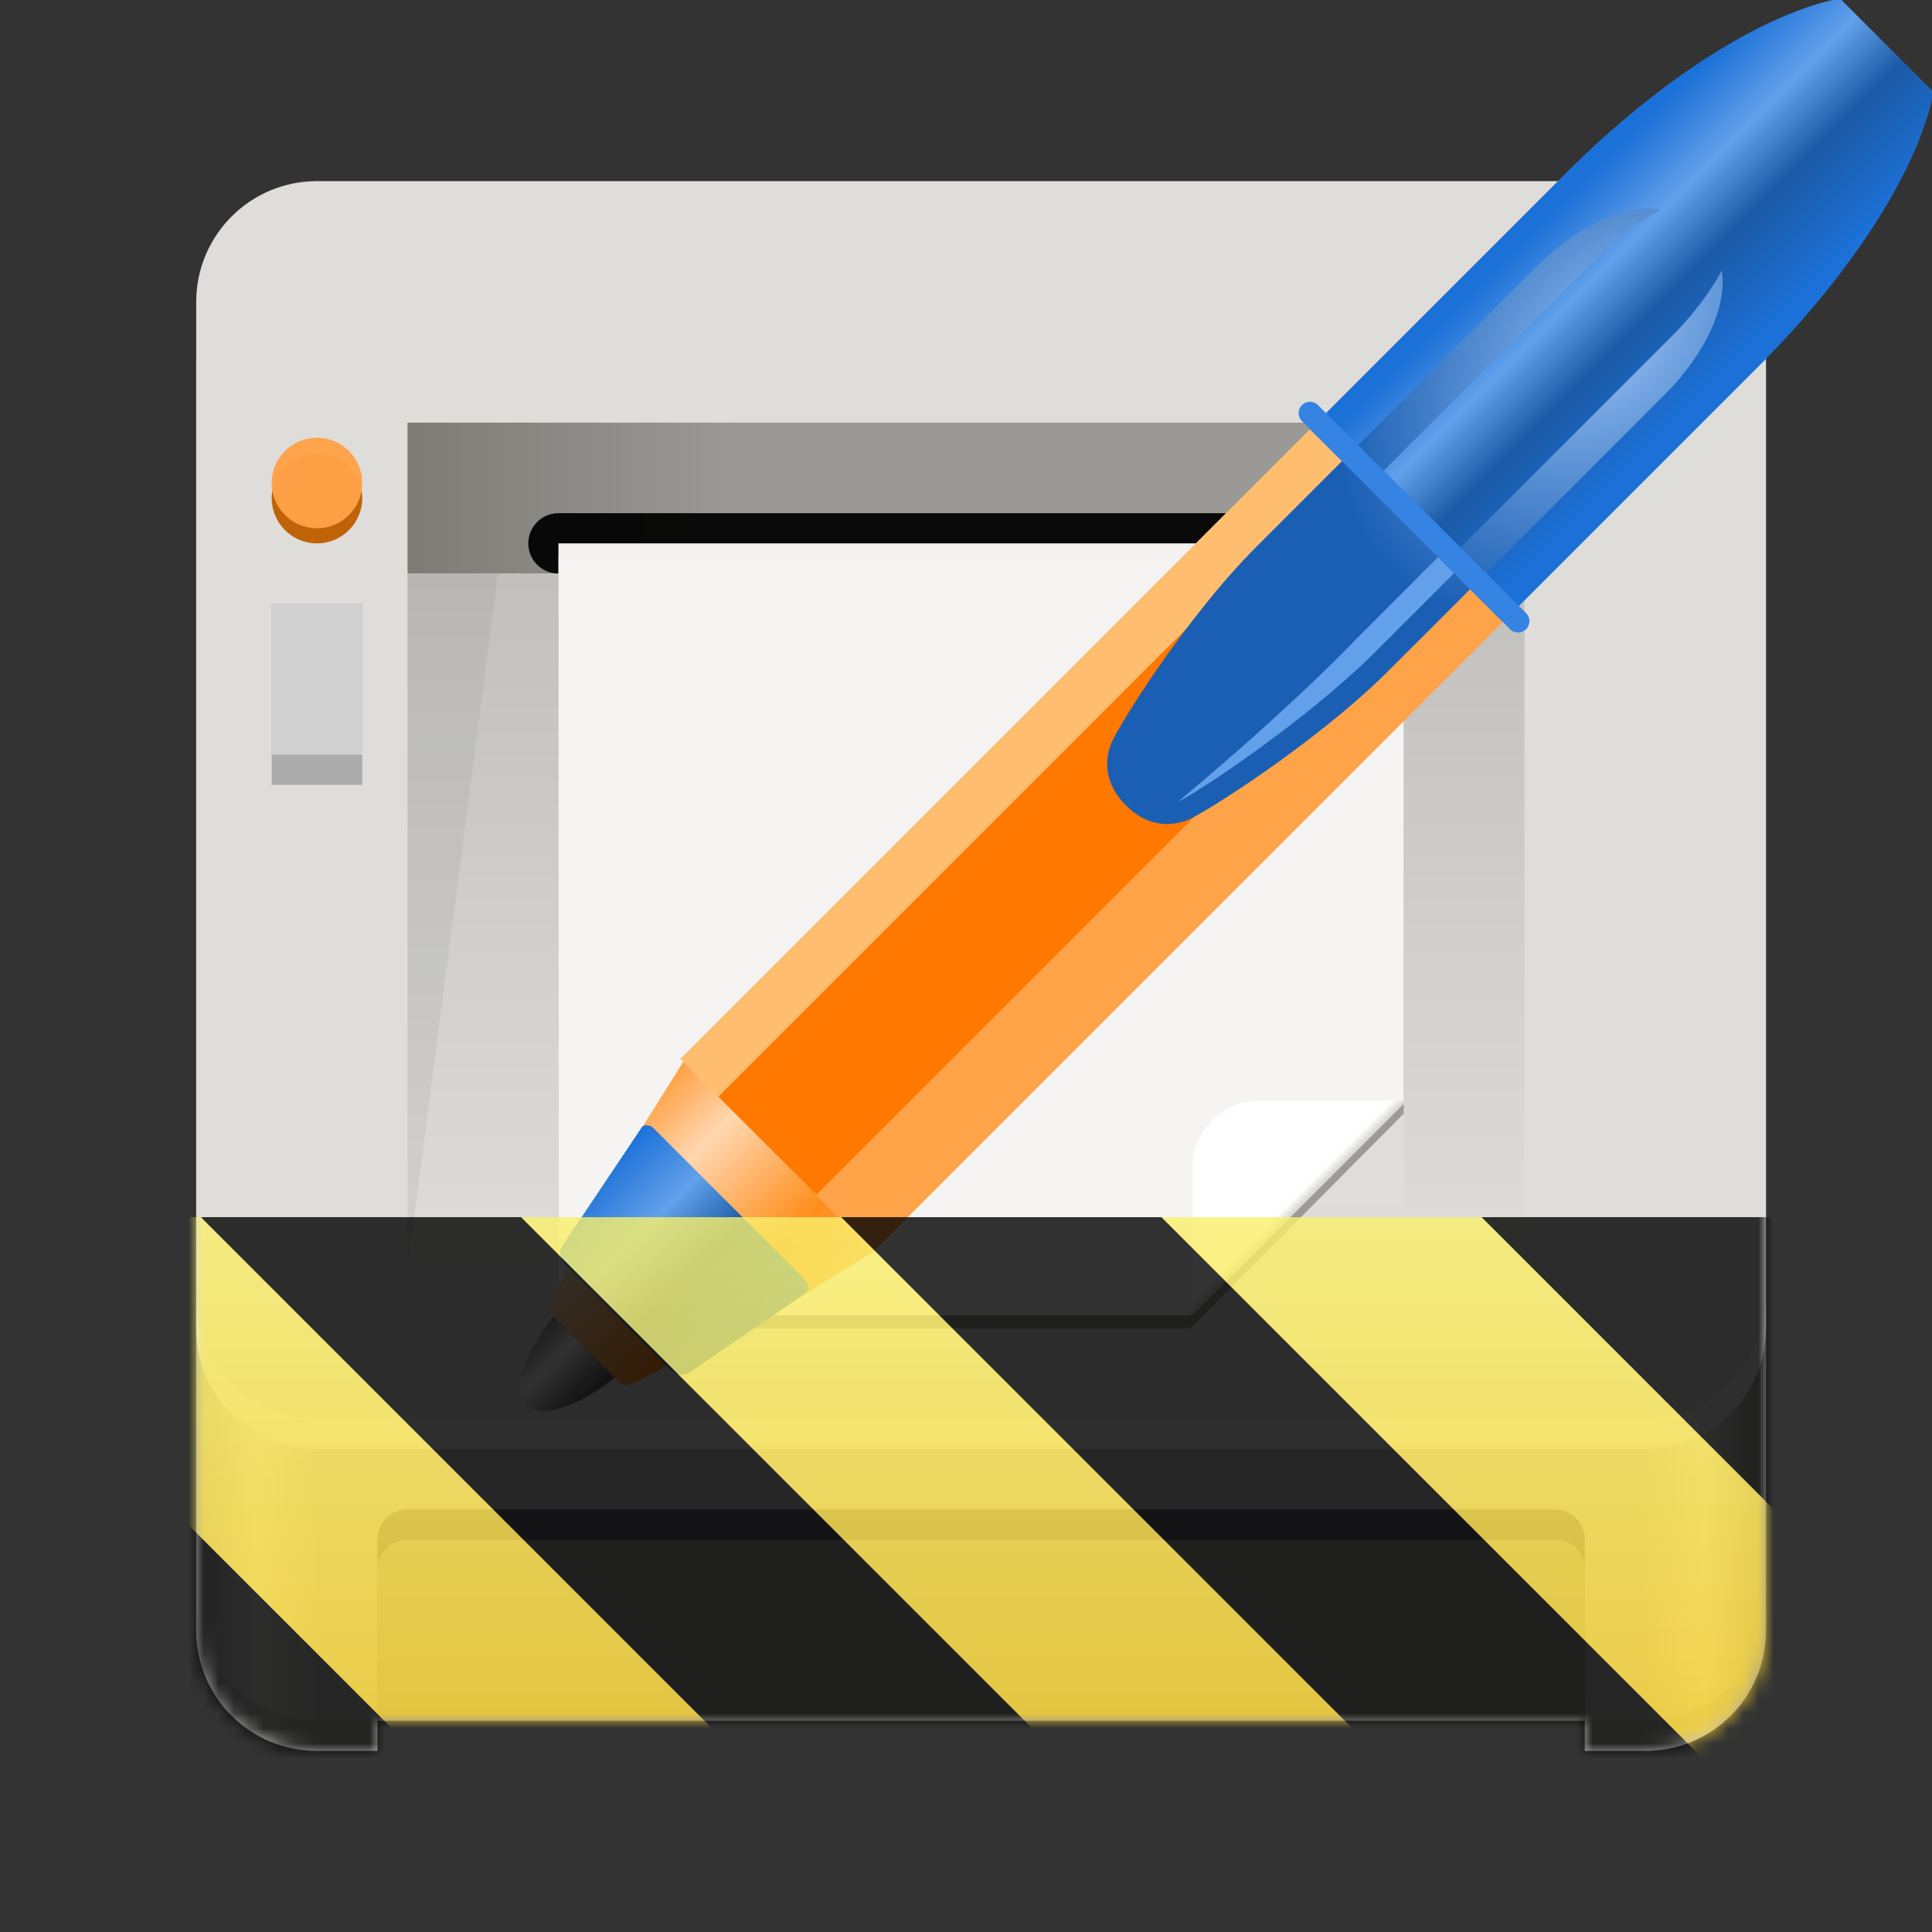 <?xml version="1.0" encoding="UTF-8"?>
<svg height="128px" viewBox="0 0 128 128" width="128px" xmlns="http://www.w3.org/2000/svg" xmlns:xlink="http://www.w3.org/1999/xlink">
    <rect x="0" y="0" width="128" height="128" fill="#333333" stroke="none"/>
    <defs>
        <linearGradient id="a" gradientTransform="matrix(0.232 0 0 0.329 -7.567 263.827)" gradientUnits="userSpaceOnUse" x1="88.596" x2="536.596" y1="-449.394" y2="-449.394">
            <stop offset="0" stop-color="#acabae"/>
            <stop offset="0.038" stop-color="#deddda"/>
            <stop offset="0.077" stop-color="#c0bfbc"/>
            <stop offset="0.923" stop-color="#c0bfbc"/>
            <stop offset="0.962" stop-color="#deddda"/>
            <stop offset="1" stop-color="#9a9996"/>
        </linearGradient>
        <linearGradient id="b" gradientUnits="userSpaceOnUse" x1="27" x2="101" y1="33" y2="33">
            <stop offset="0" stop-color="#7e7c77"/>
            <stop offset="0.3" stop-color="#9a9996"/>
            <stop offset="1" stop-color="#9a9996"/>
        </linearGradient>
        <linearGradient id="c" gradientUnits="userSpaceOnUse" x1="67.468" x2="67.468" y1="84" y2="36.783">
            <stop offset="0" stop-color="#deddda"/>
            <stop offset="1" stop-color="#c0bfbc"/>
        </linearGradient>
        <clipPath id="d">
            <path d="m 79 72 h 15 v 16 h -15 z m 0 0"/>
        </clipPath>
        <clipPath id="e">
            <path d="m 93.219 72.922 l -14.219 14.219 h -4.062 v -18.281 h 18.281 z m 0 0"/>
        </clipPath>
        <linearGradient id="f" gradientTransform="matrix(0 0.127 0.127 0 76.461 36.36)" gradientUnits="userSpaceOnUse" x1="344" x2="340" y1="76" y2="72">
            <stop offset="0" stop-color="#d5d3cf"/>
            <stop offset="1" stop-color="#ffffff"/>
        </linearGradient>
        <filter id="g" height="100%" width="100%" x="0%" y="0%">
            <feColorMatrix in="SourceGraphic" type="matrix" values="0 0 0 0 1 0 0 0 0 1 0 0 0 0 1 0 0 0 1 0"/>
        </filter>
        <mask id="h">
            <g filter="url(#g)">
                <rect fill-opacity="0.396" height="128" width="128"/>
            </g>
        </mask>
        <linearGradient id="i" gradientUnits="userSpaceOnUse">
            <stop offset="0" stop-color="#1c71d8"/>
            <stop offset="0.323" stop-color="#62a0ea"/>
            <stop offset="0.594" stop-color="#1b5aa6"/>
            <stop offset="1" stop-color="#1c71d8"/>
        </linearGradient>
        <linearGradient id="j" gradientTransform="matrix(1.598 1.598 -1.061 1.061 -56.853 -543.72)" x1="224.505" x2="231.454" xlink:href="#i" y1="282.5" y2="282.5"/>
        <radialGradient id="k" cx="227.6" cy="201.03" gradientTransform="matrix(4.073 4.073 -5.94 5.939 373.883 -2098.049)" gradientUnits="userSpaceOnUse" r="2.5">
            <stop offset="0" stop-color="#93bdf1"/>
            <stop offset="1" stop-color="#1a5fb4"/>
        </radialGradient>
        <linearGradient id="l" gradientTransform="matrix(2.121 2.121 -2.174 2.174 181.766 -1021.146)" gradientUnits="userSpaceOnUse" x1="226.906" x2="228.862" y1="288.75" y2="288.767">
            <stop offset="0" stop-color="#77767b"/>
            <stop offset="0.444" stop-color="#f6f5f4"/>
            <stop offset="1" stop-color="#5e5c64"/>
        </linearGradient>
        <linearGradient id="m" gradientTransform="matrix(1.258 1.258 -1.061 1.061 57.382 -503.024)" gradientUnits="userSpaceOnUse" x1="223.188" x2="233.062" y1="278" y2="278">
            <stop offset="0" stop-color="#ffa348"/>
            <stop offset="0.266" stop-color="#ffd7af"/>
            <stop offset="0.734" stop-color="#ff8d1c"/>
            <stop offset="1" stop-color="#ffa348"/>
        </linearGradient>
        <linearGradient id="n" gradientTransform="matrix(1.573 1.573 -1.061 1.061 -14.348 -574.754)" x1="224.505" x2="231.454" xlink:href="#i" y1="282.5" y2="282.5"/>
        <clipPath id="o">
            <path d="m 79 72 h 15 v 16 h -15 z m 0 0"/>
        </clipPath>
        <clipPath id="p">
            <path d="m 93.219 72.922 l -14.219 14.219 h -4.062 v -18.281 h 18.281 z m 0 0"/>
        </clipPath>
        <mask id="q">
            <g filter="url(#g)">
                <rect fill-opacity="0.396" height="128" width="128"/>
            </g>
        </mask>
        <clipPath id="r">
            <rect height="152" width="192"/>
        </clipPath>
        <g id="s" clip-path="url(#r)">
            <path d="m 29 112 c -4.434 0 -8 -3.566 -8 -8 v -2 c 0 4.434 3.566 8 8 8 h 88 c 4.434 0 8 -3.566 8 -8 v 2 c 0 4.434 -3.566 8 -8 8 z m 0 0" fill="#f6f5f4"/>
        </g>
        <clipPath id="t">
            <rect height="128" width="128"/>
        </clipPath>
        <clipPath id="u">
            <rect height="128" width="128"/>
        </clipPath>
        <mask id="v">
            <g clip-path="url(#u)" filter="url(#g)">
                <g clip-path="url(#t)">
                    <path d="m 21 16 c -4.434 0 -8 3.566 -8 8 v 84 c 0 4.434 3.566 8 8 8 h 4 v -4 h 80 v 4 h 4 c 4.434 0 8 -3.566 8 -8 v -84 c 0 -4.434 -3.566 -8 -8 -8 z m 0 0" fill="url(#a)"/>
                    <path d="m 21 12 h 88 c 4.418 0 8 3.582 8 8 v 68 c 0 4.418 -3.582 8 -8 8 h -88 c -4.418 0 -8 -3.582 -8 -8 v -68 c 0 -4.418 3.582 -8 8 -8 z m 0 0" fill="#deddda"/>
                    <path d="m 27 28 h 74 v 10 h -74 z m 0 0" fill="url(#b)"/>
                    <path d="m 27 38 h 74 v 46 h -74 z m 0 0" fill="url(#c)"/>
                    <path d="m 24 33 c 0 1.656 -1.344 3 -3 3 s -3 -1.344 -3 -3 s 1.344 -3 3 -3 s 3 1.344 3 3 z m 0 0" fill="#bf5f00" fill-opacity="0.965"/>
                    <path d="m 18 40 h 6 v 12 h -6 z m 0 0" fill="#acacac" fill-opacity="0.984"/>
                    <path d="m 18 40 h 6 v 10 h -6 z m 0 0" fill="#d1d1d1" fill-opacity="0.984"/>
                    <path d="m 37 36 h 56 v 44 h -56 z m 0 0" fill="#deddda" fill-opacity="0.984"/>
                    <path d="m 37 34 h 56 c 1.105 0 2 0.895 2 2 s -0.895 2 -2 2 h -56 c -1.105 0 -2 -0.895 -2 -2 s 0.895 -2 2 -2 z m 0 0" fill-opacity="0.941"/>
                    <path d="m 37 36.859 h 56 v 36.926 l -14.125 14.215 h -41.875 z m 0 0" fill="#9a9996" fill-opacity="0.984"/>
                    <path d="m 37 36 h 56 v 36.926 l -14.125 14.215 h -41.875 z m 0 0" fill="#f6f5f4" fill-opacity="0.984"/>
                    <g clip-path="url(#o)">
                        <g clip-path="url(#p)">
                            <path d="m 79 77.387 v 9.352 c 0 2.465 2 4.465 4.465 4.465 h 9.352 c 2.465 0 4.465 -2 4.465 -4.465 v -9.352 c 0 -2.465 -2 -4.465 -4.465 -4.465 h -9.352 c -2.465 0 -4.465 2 -4.465 4.465 z m 0 0" fill="url(#f)"/>
                        </g>
                    </g>
                    <path d="m 27 100 h 76 c 1.109 0 2 0.891 2 2 v 10 h -80 v -10 c 0 -1.109 0.891 -2 2 -2 z m 0 0" fill="#5e5c64" fill-opacity="0.941"/>
                    <path d="m 27 102 h 76 c 1.109 0 2 0.891 2 2 v 10 h -80 v -10 c 0 -1.109 0.891 -2 2 -2 z m 0 0" fill="#9a9996"/>
                    <path d="m 13 106 v 2 c 0 4.434 3.566 8 8 8 h 4 v -2 h -4 c -4.434 0 -8 -3.566 -8 -8 z m 104 0 c 0 4.434 -3.566 8 -8 8 h -4 v 2 h 4 c 4.434 0 8 -3.566 8 -8 z m -92 6 v 2 h 80 v -2 z m 0 0" fill="#9e9c99" fill-opacity="0.366"/>
                    <path d="m 27 38 v 46 l 6 -46 z m 0 0" fill="#7e7c77" fill-opacity="0.118"/>
                    <path d="m 24 32 c 0 1.656 -1.344 3 -3 3 s -3 -1.344 -3 -3 s 1.344 -3 3 -3 s 3 1.344 3 3 z m 0 0" fill="#ffa348" fill-opacity="0.965"/>
                    <use mask="url(#q)" transform="matrix(1 0 0 1 -8 -16)" xlink:href="#s"/>
                    <path d="m 89.504 31.145 l 10.066 10.066 l -41.719 41.719 l -10.066 -10.066 z m 0 0" fill="#ffa348"/>
                    <path d="m 88.246 29.887 l 7.551 7.551 l -41.719 41.719 l -7.551 -7.551 z m 0 0" fill="#ff7800"/>
                    <path d="m 86.789 28.43 l 2.516 2.516 l -41.719 41.719 l -2.516 -2.516 z m 0 0" fill="#ffbe6f"/>
                    <path d="m 121.898 -0.102 c -4.855 0.922 -11.73 5.152 -18.141 11.559 l -16.969 16.973 l 12.781 12.781 l 16.973 -16.973 c 6.406 -6.406 10.637 -13.281 11.559 -18.137 z m 0 0" fill="url(#j)"/>
                    <path d="m 110.012 13.883 c -2.188 -0.398 -5.422 0.988 -8.168 3.73 l -11.871 11.875 l -6.688 6.688 c -4.801 4.801 -9.234 12.008 -9.648 13.043 c -0.484 1.207 -0.449 2.73 0.953 4.137 c 1.406 1.406 2.918 1.441 4.137 0.953 c 1.035 -0.414 8.293 -4.984 13.043 -9.648 l 2.402 -2.398 l 16.16 -16.16 c 2.742 -2.746 4.129 -5.977 3.73 -8.168 c -0.742 1.391 -1.859 2.902 -3.309 4.348 l -13.996 13.996 l -5.09 -5.09 l 13.996 -13.996 c 1.445 -1.445 2.961 -2.566 4.348 -3.309 z m 0 0" fill="url(#k)"/>
                    <path d="m 95.273 36.914 l -2.961 2.961 l -2.398 2.402 c -4.906 5.102 -11.855 10.828 -11.855 10.828 c 1.012 -0.434 8.168 -5.102 12.914 -9.77 l 2.402 -2.402 l 2.961 -2.957 z m 0 0" fill="#62a0ea"/>
                    <path d="m 87.32 26.836 l 13.789 13.789 c 0.293 0.293 0.293 0.77 0 1.062 s -0.77 0.293 -1.062 0 l -13.789 -13.789 c -0.293 -0.293 -0.293 -0.77 0 -1.062 c 0.293 -0.289 0.77 -0.289 1.062 0 z m 0 0" fill="#3584e4"/>
                    <path d="m 42.422 89.766 c -3 3 -6.383 4.484 -7.555 3.312 c -1.172 -1.172 0.312 -4.555 3.312 -7.555 c 3.004 -3.004 6.387 -4.488 7.559 -3.316 s -0.312 4.555 -3.316 7.559 z m 0 0" fill="url(#l)"/>
                    <path d="m 45.27 70.348 l -7.852 12.512 l 7.836 7.926 l 12.598 -7.855 z m -6.039 13.172 l 5.449 5.449 c 0.348 0.348 0.449 0.934 0.098 1.16 c -0.887 0.57 -2.938 1.539 -2.938 1.539 c -0.25 0.129 -0.539 0.164 -0.773 -0.066 l -4.547 -4.551 c -0.234 -0.23 -0.207 -0.527 -0.066 -0.773 l 1.617 -2.859 c 0.207 -0.363 0.812 -0.25 1.16 0.102 z m 0 0" fill="url(#m)"/>
                    <path d="m 43.332 74.777 l 9.867 9.867 c 0.395 0.391 0.477 0.871 0.129 1.066 l -7.711 5.254 c -0.309 0.211 -0.785 0.16 -1.172 -0.227 l -6.984 -6.988 c -0.387 -0.387 -0.438 -0.859 -0.23 -1.168 l 5.234 -7.812 c 0.125 -0.285 0.559 -0.305 0.867 0.008 z m 0 0" fill="url(#n)"/>
                </g>
            </g>
        </mask>
        <mask id="w">
            <g filter="url(#g)">
                <rect fill-opacity="0.8" height="128" width="128"/>
            </g>
        </mask>
        <linearGradient id="x" gradientTransform="matrix(0 0.37 -0.985 0 295.385 -30.36)" gradientUnits="userSpaceOnUse" x1="300" x2="428" y1="235" y2="235">
            <stop offset="0" stop-color="#f9f06b"/>
            <stop offset="1" stop-color="#f5c211"/>
        </linearGradient>
        <clipPath id="y">
            <rect height="128" width="128"/>
        </clipPath>
        <clipPath id="z">
            <rect height="128" width="128"/>
        </clipPath>
    </defs>
    <path d="m 21 16 c -4.434 0 -8 3.566 -8 8 v 84 c 0 4.434 3.566 8 8 8 h 4 v -4 h 80 v 4 h 4 c 4.434 0 8 -3.566 8 -8 v -84 c 0 -4.434 -3.566 -8 -8 -8 z m 0 0" fill="url(#a)"/>
    <path d="m 21 12 h 88 c 4.418 0 8 3.582 8 8 v 68 c 0 4.418 -3.582 8 -8 8 h -88 c -4.418 0 -8 -3.582 -8 -8 v -68 c 0 -4.418 3.582 -8 8 -8 z m 0 0" fill="#deddda"/>
    <path d="m 27 28 h 74 v 10 h -74 z m 0 0" fill="url(#b)"/>
    <path d="m 27 38 h 74 v 46 h -74 z m 0 0" fill="url(#c)"/>
    <path d="m 24 33 c 0 1.656 -1.344 3 -3 3 s -3 -1.344 -3 -3 s 1.344 -3 3 -3 s 3 1.344 3 3 z m 0 0" fill="#bf5f00" fill-opacity="0.965"/>
    <g fill-opacity="0.984">
        <path d="m 18 40 h 6 v 12 h -6 z m 0 0" fill="#acacac"/>
        <path d="m 18 40 h 6 v 10 h -6 z m 0 0" fill="#d1d1d1"/>
        <path d="m 37 36 h 56 v 44 h -56 z m 0 0" fill="#deddda"/>
    </g>
    <path d="m 37 34 h 56 c 1.105 0 2 0.895 2 2 s -0.895 2 -2 2 h -56 c -1.105 0 -2 -0.895 -2 -2 s 0.895 -2 2 -2 z m 0 0" fill-opacity="0.941"/>
    <path d="m 37 36.859 h 56 v 36.926 l -14.125 14.215 h -41.875 z m 0 0" fill="#9a9996" fill-opacity="0.984"/>
    <path d="m 37 36 h 56 v 36.926 l -14.125 14.215 h -41.875 z m 0 0" fill="#f6f5f4" fill-opacity="0.984"/>
    <g clip-path="url(#d)">
        <g clip-path="url(#e)">
            <path d="m 79 77.387 v 9.352 c 0 2.465 2 4.465 4.465 4.465 h 9.352 c 2.465 0 4.465 -2 4.465 -4.465 v -9.352 c 0 -2.465 -2 -4.465 -4.465 -4.465 h -9.352 c -2.465 0 -4.465 2 -4.465 4.465 z m 0 0" fill="url(#f)"/>
        </g>
    </g>
    <path d="m 27 100 h 76 c 1.109 0 2 0.891 2 2 v 10 h -80 v -10 c 0 -1.109 0.891 -2 2 -2 z m 0 0" fill="#5e5c64" fill-opacity="0.941"/>
    <path d="m 27 102 h 76 c 1.109 0 2 0.891 2 2 v 10 h -80 v -10 c 0 -1.109 0.891 -2 2 -2 z m 0 0" fill="#9a9996"/>
    <path d="m 13 106 v 2 c 0 4.434 3.566 8 8 8 h 4 v -2 h -4 c -4.434 0 -8 -3.566 -8 -8 z m 104 0 c 0 4.434 -3.566 8 -8 8 h -4 v 2 h 4 c 4.434 0 8 -3.566 8 -8 z m -92 6 v 2 h 80 v -2 z m 0 0" fill="#9e9c99" fill-opacity="0.366"/>
    <path d="m 27 38 v 46 l 6 -46 z m 0 0" fill="#7e7c77" fill-opacity="0.118"/>
    <path d="m 24 32 c 0 1.656 -1.344 3 -3 3 s -3 -1.344 -3 -3 s 1.344 -3 3 -3 s 3 1.344 3 3 z m 0 0" fill="#ffa348" fill-opacity="0.965"/>
    <use mask="url(#h)" transform="matrix(1 0 0 1 -8 -16)" xlink:href="#s"/>
    <path d="m 89.504 31.145 l 10.066 10.066 l -41.719 41.719 l -10.066 -10.066 z m 0 0" fill="#ffa348"/>
    <path d="m 88.246 29.887 l 7.551 7.551 l -41.719 41.719 l -7.551 -7.551 z m 0 0" fill="#ff7800"/>
    <path d="m 86.789 28.43 l 2.516 2.516 l -41.719 41.719 l -2.516 -2.516 z m 0 0" fill="#ffbe6f"/>
    <path d="m 121.898 -0.102 c -4.855 0.922 -11.73 5.152 -18.141 11.559 l -16.969 16.973 l 12.781 12.781 l 16.973 -16.973 c 6.406 -6.406 10.637 -13.281 11.559 -18.137 z m 0 0" fill="url(#j)"/>
    <path d="m 110.012 13.883 c -2.188 -0.398 -5.422 0.988 -8.168 3.73 l -11.871 11.875 l -6.688 6.688 c -4.801 4.801 -9.234 12.008 -9.648 13.043 c -0.484 1.207 -0.449 2.73 0.953 4.137 c 1.406 1.406 2.918 1.441 4.137 0.953 c 1.035 -0.414 8.293 -4.984 13.043 -9.648 l 2.402 -2.398 l 16.16 -16.16 c 2.742 -2.746 4.129 -5.977 3.73 -8.168 c -0.742 1.391 -1.859 2.902 -3.309 4.348 l -13.996 13.996 l -5.09 -5.09 l 13.996 -13.996 c 1.445 -1.445 2.961 -2.566 4.348 -3.309 z m 0 0" fill="url(#k)"/>
    <path d="m 95.273 36.914 l -2.961 2.961 l -2.398 2.402 c -4.906 5.102 -11.855 10.828 -11.855 10.828 c 1.012 -0.434 8.168 -5.102 12.914 -9.77 l 2.402 -2.402 l 2.961 -2.957 z m 0 0" fill="#62a0ea"/>
    <path d="m 87.32 26.836 l 13.789 13.789 c 0.293 0.293 0.293 0.77 0 1.062 s -0.77 0.293 -1.062 0 l -13.789 -13.789 c -0.293 -0.293 -0.293 -0.77 0 -1.062 c 0.293 -0.289 0.77 -0.289 1.062 0 z m 0 0" fill="#3584e4"/>
    <path d="m 42.422 89.766 c -3 3 -6.383 4.484 -7.555 3.312 c -1.172 -1.172 0.312 -4.555 3.312 -7.555 c 3.004 -3.004 6.387 -4.488 7.559 -3.316 s -0.312 4.555 -3.316 7.559 z m 0 0" fill="url(#l)"/>
    <path d="m 45.27 70.348 l -7.852 12.512 l 7.836 7.926 l 12.598 -7.855 z m -6.039 13.172 l 5.449 5.449 c 0.348 0.348 0.449 0.934 0.098 1.16 c -0.887 0.57 -2.938 1.539 -2.938 1.539 c -0.25 0.129 -0.539 0.164 -0.773 -0.066 l -4.547 -4.551 c -0.234 -0.23 -0.207 -0.527 -0.066 -0.773 l 1.617 -2.859 c 0.207 -0.363 0.812 -0.25 1.16 0.102 z m 0 0" fill="url(#m)"/>
    <path d="m 43.332 74.777 l 9.867 9.867 c 0.395 0.391 0.477 0.871 0.129 1.066 l -7.711 5.254 c -0.309 0.211 -0.785 0.16 -1.172 -0.227 l -6.984 -6.988 c -0.387 -0.387 -0.438 -0.859 -0.23 -1.168 l 5.234 -7.812 c 0.125 -0.285 0.559 -0.305 0.867 0.008 z m 0 0" fill="url(#n)"/>
    <g clip-path="url(#z)" mask="url(#v)">
        <g clip-path="url(#y)" mask="url(#w)">
            <path d="m 128 80.641 v 47.359 h -128 v -47.359 z m 0 0" fill="url(#x)"/>
            <path d="m 13.309 80.641 l 47.355 47.359 h 21.215 l -47.359 -47.359 z m 42.422 0 l 47.363 47.359 h 21.215 l -47.363 -47.359 z m 42.43 0 l 29.84 29.84 v -21.211 l -8.629 -8.629 z m -98.16 7.906 v 21.215 l 18.238 18.238 h 21.215 z m 0 0"/>
        </g>
    </g>
</svg>
